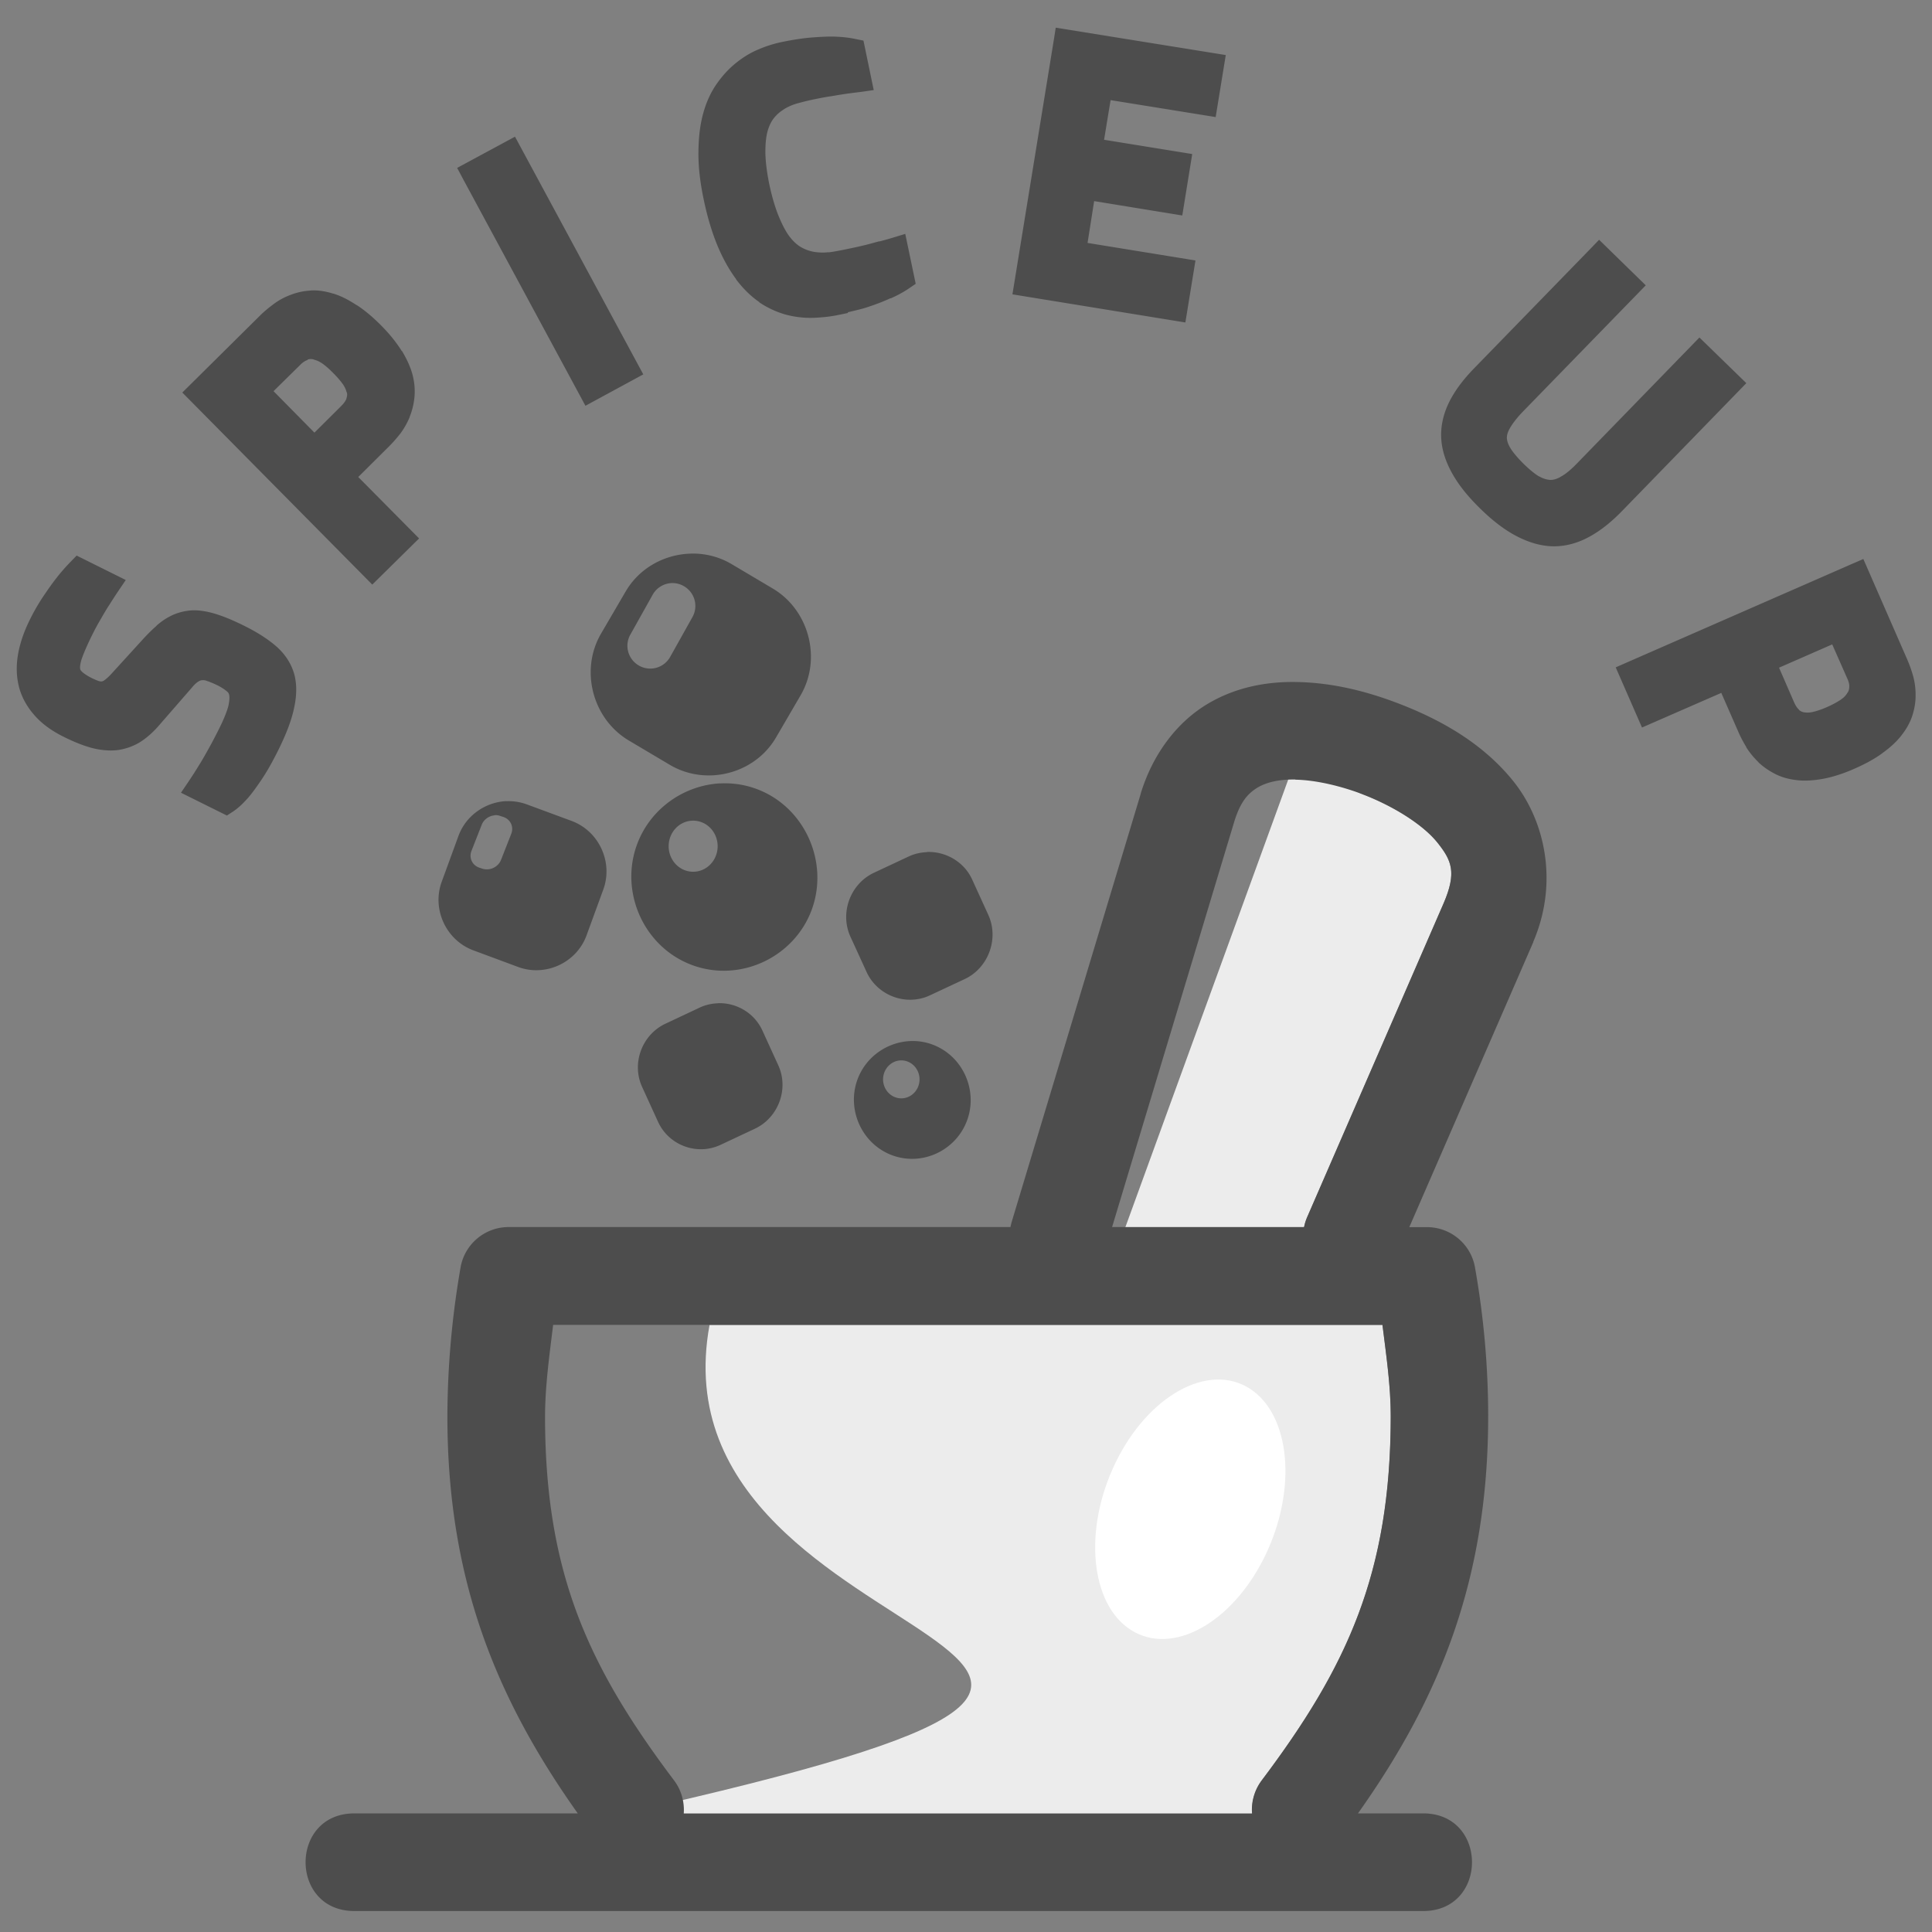 <?xml version="1.0" encoding="UTF-8" standalone="no"?>
<!-- Created with Inkscape (http://www.inkscape.org/) -->

<svg
   xmlns:dc="http://purl.org/dc/elements/1.1/"
   xmlns:cc="http://creativecommons.org/ns#"
   xmlns:rdf="http://www.w3.org/1999/02/22-rdf-syntax-ns#"
   xmlns:svg="http://www.w3.org/2000/svg"
   xmlns="http://www.w3.org/2000/svg"
   xmlns:sodipodi="http://sodipodi.sourceforge.net/DTD/sodipodi-0.dtd"
   xmlns:inkscape="http://www.inkscape.org/namespaces/inkscape"
   width="100"
   height="100"
   viewBox="0 0 26.458 26.458"
   version="1.1"
   id="svg8"
   inkscape:version="0.92.4 (5da689c313, 2019-01-14)"
   sodipodi:docname="spiceUp-3.svg">
  <rect x="0" y="0" width="26.458" height="26.458" fill="#808080" stroke="none"/>
  <defs
     id="defs2" />
  <sodipodi:namedview
     id="base"
     pagecolor="#ffffff"
     bordercolor="#666666"
     borderopacity="1.0"
     inkscape:pageopacity="0.0"
     inkscape:pageshadow="2"
     inkscape:zoom="2.93125"
     inkscape:cx="52.144514"
     inkscape:cy="41.718748"
     inkscape:document-units="px"
     inkscape:current-layer="layer1"
     showgrid="false"
     units="px"
     inkscape:window-width="1366"
     inkscape:window-height="745"
     inkscape:window-x="-8"
     inkscape:window-y="-8"
     inkscape:window-maximized="1"
     inkscape:snap-global="false" />
  <g
     inkscape:label="Layer 1"
     inkscape:groupmode="layer"
     id="layer1"
     transform="translate(0,-270.542)">
    <g
       id="g859"
       transform="matrix(1.143,0,0,1.143,-1.889,-38.585)"
       style="stroke-width:0.875">
      <path
         sodipodi:nodetypes="ccccccccccccccc"
         inkscape:connector-curvature="0"
         id="rect1229"
         d="m 17.16,279.593 -2.082,5.722 2.199,-0.159 c 0.008,-0.042 0.021,-0.084 0.039,-0.124 l 1.632,-3.754 c 0.16,-0.373 0.098,-0.516 -0.075,-0.732 -0.173,-0.216 -0.531,-0.437 -0.888,-0.574 -0.164,-0.063 -0.657,-0.349 -0.825,-0.38 z m -7.006,6.733 c -0.768,4.177 8.116,3.808 -1.029,5.855 h 7.53 c -0.01,-0.142 0.03,-0.283 0.115,-0.396 1.023,-1.357 1.545,-2.481 1.546,-4.364 -9.2e-5,-0.367 -0.054,-0.731 -0.099,-1.095 z"
         style="opacity:1;vector-effect:none;fill:#ececec;fill-opacity:1;stroke:none;stroke-width:0.263;stroke-linecap:round;stroke-linejoin:round;stroke-miterlimit:4;stroke-dasharray:none;stroke-dashoffset:0;stroke-opacity:1;paint-order:stroke fill markers" />
      <path
         inkscape:connector-curvature="0"
         id="path1080"
         d="m 14.302,270.784 -0.023,0.145 -0.496,3.05 2.072,0.337 0.121,-0.743 -1.293,-0.21 0.079,-0.501 1.056,0.172 0.119,-0.736 -1.056,-0.171 0.078,-0.475 1.259,0.203 0.121,-0.743 z m -2.636,0.107 v 5.7e-4 c -0.078,-0.003 -0.168,10e-4 -0.274,0.009 -0.111,0.008 -0.236,0.027 -0.376,0.056 -0.09,0.019 -0.181,0.047 -0.272,0.086 -0.095,0.039 -0.184,0.093 -0.268,0.16 -0.087,0.069 -0.165,0.153 -0.233,0.25 -0.072,0.101 -0.127,0.221 -0.164,0.354 -0.038,0.136 -0.056,0.288 -0.058,0.456 -0.003,0.17 0.017,0.358 0.06,0.566 0.044,0.214 0.1,0.402 0.166,0.562 0.065,0.157 0.14,0.291 0.225,0.406 v 0.003 c 0.084,0.111 0.176,0.202 0.278,0.272 v 0.003 c 0.098,0.066 0.202,0.114 0.309,0.145 0.106,0.029 0.215,0.043 0.324,0.041 0.105,-0.003 0.209,-0.013 0.311,-0.034 l 0.117,-0.024 v -0.009 c 0.088,-0.021 0.18,-0.041 0.252,-0.067 0.102,-0.034 0.188,-0.068 0.261,-0.102 v 0.003 c 0.083,-0.037 0.155,-0.076 0.218,-0.119 l 0.082,-0.056 -0.125,-0.598 -0.151,0.046 c -0.047,0.015 -0.101,0.029 -0.16,0.045 l 0.003,-0.003 c -0.05,0.013 -0.109,0.03 -0.181,0.048 -0.07,0.017 -0.15,0.034 -0.238,0.052 -0.065,0.013 -0.13,0.026 -0.197,0.034 l 0.004,-0.003 c -0.057,0.008 -0.114,0.005 -0.169,-0.003 -0.052,-0.009 -0.102,-0.025 -0.151,-0.052 -0.043,-0.023 -0.091,-0.062 -0.138,-0.121 -0.046,-0.057 -0.09,-0.139 -0.134,-0.244 -0.043,-0.102 -0.083,-0.233 -0.117,-0.393 -0.031,-0.152 -0.046,-0.281 -0.047,-0.384 v -0.003 c -1.05e-4,-0.105 0.009,-0.191 0.028,-0.255 0.02,-0.069 0.048,-0.12 0.078,-0.156 0.035,-0.042 0.071,-0.073 0.114,-0.099 l 0.003,-0.003 c 0.048,-0.029 0.097,-0.051 0.151,-0.067 0.064,-0.018 0.129,-0.034 0.194,-0.048 0.073,-0.015 0.143,-0.029 0.209,-0.039 h 0.003 c 0.069,-0.012 0.131,-0.022 0.184,-0.03 0.064,-0.009 0.123,-0.016 0.179,-0.023 l 0.155,-0.022 -0.123,-0.593 -0.095,-0.019 c -0.071,-0.015 -0.149,-0.025 -0.238,-0.028 z m -3.843,1.199 -0.693,0.374 0.069,0.13 1.468,2.72 0.693,-0.376 z m 12.989,1.235 -0.102,0.106 -1.399,1.438 c -0.127,0.131 -0.226,0.262 -0.294,0.398 -0.068,0.137 -0.103,0.282 -0.097,0.427 0.006,0.147 0.054,0.293 0.134,0.434 0.079,0.142 0.194,0.282 0.341,0.425 0.147,0.143 0.29,0.252 0.434,0.326 0.144,0.074 0.29,0.117 0.436,0.119 h 0.003 c 0.147,2.7e-4 0.291,-0.04 0.426,-0.114 0.133,-0.072 0.261,-0.174 0.388,-0.304 l 1.494,-1.537 -0.562,-0.547 -1.474,1.516 c -0.074,0.076 -0.139,0.127 -0.19,0.153 l -0.003,0.003 c -0.05,0.027 -0.089,0.036 -0.125,0.034 -0.039,-0.003 -0.081,-0.015 -0.13,-0.043 h -0.003 c -0.051,-0.032 -0.11,-0.08 -0.175,-0.143 -0.073,-0.071 -0.125,-0.134 -0.16,-0.186 l -0.001,-0.003 c -0.03,-0.047 -0.043,-0.087 -0.046,-0.123 -5.3e-5,-5.8e-4 3.9e-5,-10e-4 0,-0.003 -8.77e-4,-0.032 0.008,-0.068 0.035,-0.116 0.029,-0.052 0.08,-0.121 0.155,-0.199 l 1.474,-1.515 z m -15.435,0.608 v 5.7e-4 c -0.082,0.004 -0.162,0.021 -0.238,0.05 -0.074,0.027 -0.142,0.063 -0.205,0.11 -0.058,0.043 -0.114,0.088 -0.164,0.138 l -0.933,0.924 0.102,0.103 2.174,2.198 0.561,-0.553 -0.729,-0.736 0.36,-0.358 c 0.049,-0.048 0.095,-0.1 0.138,-0.155 l 0.003,-0.003 c 0.046,-0.061 0.084,-0.128 0.114,-0.199 v -0.003 c 0.03,-0.074 0.05,-0.154 0.058,-0.235 0.009,-0.089 0.001,-0.182 -0.023,-0.274 -0.026,-0.095 -0.069,-0.188 -0.127,-0.284 h -0.003 c -0.062,-0.1 -0.143,-0.201 -0.244,-0.303 -0.1,-0.101 -0.196,-0.182 -0.294,-0.246 h -0.003 c -0.094,-0.062 -0.186,-0.11 -0.279,-0.138 h -0.003 c -0.091,-0.028 -0.18,-0.042 -0.267,-0.037 z m -0.041,0.827 h 0.003 c 0.027,-0.008 0.048,-0.008 0.075,0 l 0.003,0.003 h 0.003 c 0.031,0.008 0.065,0.023 0.102,0.05 0.043,0.031 0.085,0.07 0.127,0.113 0.044,0.044 0.08,0.086 0.11,0.127 0.025,0.036 0.039,0.068 0.046,0.097 v 0.003 h 0.003 c 0.007,0.024 0.004,0.044 -0.004,0.071 v 0.003 c -0.005,0.017 -0.023,0.05 -0.064,0.091 l -0.32,0.318 -0.49,-0.497 0.32,-0.315 c 0.04,-0.04 0.071,-0.054 0.089,-0.058 z m 4.558,2.327 c -0.299,0.019 -0.586,0.179 -0.745,0.452 l -0.295,0.505 c -0.255,0.437 -0.103,1.021 0.332,1.28 l 0.492,0.292 c 0.435,0.258 1.017,0.11 1.272,-0.327 l 0.295,-0.506 c 0.255,-0.437 0.102,-1.021 -0.333,-1.279 l -0.492,-0.292 c -0.163,-0.097 -0.347,-0.137 -0.526,-0.125 z m -7.323,0.022 -0.074,0.076 c -0.053,0.055 -0.108,0.116 -0.163,0.186 v 5.6e-4 c -0.048,0.06 -0.099,0.132 -0.155,0.215 l -5.756e-4,5.7e-4 c -2.617e-4,3e-4 -2.748e-4,8.5e-4 -5.626e-4,10e-4 -0.059,0.087 -0.116,0.184 -0.17,0.294 -0.067,0.136 -0.114,0.271 -0.138,0.404 -0.024,0.134 -0.022,0.266 0.009,0.391 v 5.8e-4 5.6e-4 c 0.032,0.125 0.096,0.241 0.186,0.343 0.091,0.105 0.211,0.19 0.355,0.261 0.117,0.058 0.226,0.102 0.328,0.13 h 0.001 l 0.001,5.7e-4 c 0.103,0.027 0.203,0.037 0.299,0.028 h 5.625e-4 0.001 c 0.097,-0.012 0.19,-0.043 0.274,-0.093 l 0.001,-5.8e-4 5.757e-4,-5.7e-4 c 0.082,-0.051 0.158,-0.118 0.23,-0.201 l 0.407,-0.468 c 0.031,-0.036 0.056,-0.054 0.069,-0.061 l 0.001,-0.001 0.001,-10e-4 c 0.017,-0.009 0.032,-0.013 0.046,-0.013 0.017,-5.8e-4 0.034,8.6e-4 0.059,0.012 l 0.003,10e-4 0.003,5.8e-4 c 0.033,0.012 0.07,0.027 0.11,0.047 v -5.8e-4 c 0.05,0.025 0.087,0.05 0.115,0.073 l 0.001,0.001 0.001,10e-4 c 0.015,0.012 0.022,0.022 0.027,0.046 0.004,0.02 0.004,0.063 -0.01,0.126 -1.308e-4,5.7e-4 1.439e-4,5.5e-4 0,0.001 -0.016,0.061 -0.051,0.152 -0.107,0.265 -0.044,0.088 -0.087,0.171 -0.13,0.248 -0.043,0.077 -0.081,0.144 -0.117,0.201 l -5.756e-4,5.7e-4 -5.626e-4,10e-4 c -0.041,0.068 -0.081,0.129 -0.119,0.186 l -0.094,0.139 0.55,0.273 0.07,-0.045 c 0.059,-0.039 0.115,-0.09 0.173,-0.155 h 5.756e-4 c 0.052,-0.059 0.106,-0.133 0.167,-0.223 0.066,-0.097 0.134,-0.217 0.207,-0.364 0.095,-0.192 0.159,-0.359 0.189,-0.508 0.032,-0.149 0.034,-0.29 -0.005,-0.418 l -5.757e-4,-5.6e-4 v -5.8e-4 c -0.04,-0.126 -0.118,-0.237 -0.225,-0.326 -0.101,-0.085 -0.225,-0.162 -0.372,-0.235 -0.094,-0.046 -0.179,-0.084 -0.258,-0.113 h -5.888e-4 c -0.079,-0.029 -0.153,-0.05 -0.224,-0.061 H 4.091 c -0.072,-0.012 -0.143,-0.013 -0.211,-5.6e-4 h -0.001 c -0.064,0.011 -0.127,0.031 -0.185,0.061 -0.058,0.029 -0.114,0.068 -0.166,0.114 -5.626e-4,6e-4 -0.001,0.001 -0.001,0.003 -5.233e-4,5.9e-4 -0.001,5.6e-4 -0.001,0.001 -0.05,0.043 -0.1,0.093 -0.153,0.15 l -0.392,0.43 c -0.033,0.035 -0.062,0.059 -0.079,0.071 l -5.756e-4,5.8e-4 c -0.013,0.008 -0.023,0.012 -0.03,0.013 -0.008,5.8e-4 -0.019,-2.6e-4 -0.035,-0.005 h -6.018e-4 c -0.025,-0.009 -0.054,-0.021 -0.086,-0.037 -0.062,-0.031 -0.102,-0.061 -0.119,-0.079 -0.014,-0.015 -0.018,-0.022 -0.019,-0.043 -0.001,-0.022 0.005,-0.067 0.028,-0.129 0.025,-0.067 0.063,-0.155 0.116,-0.262 0.033,-0.067 0.068,-0.131 0.103,-0.191 l 0.001,-0.001 5.626e-4,-10e-4 c 0.036,-0.063 0.068,-0.118 0.099,-0.165 l 5.626e-4,-5.8e-4 5.756e-4,-10e-4 c 0.036,-0.057 0.071,-0.111 0.105,-0.162 l 0.094,-0.139 z m 21.407,0.041 -0.134,0.058 -2.833,1.24 0.315,0.721 0.95,-0.415 0.203,0.464 c 0.027,0.063 0.061,0.126 0.097,0.186 v 0.003 c 0.041,0.065 0.09,0.123 0.145,0.177 l 0.001,0.003 c 0.058,0.054 0.126,0.101 0.199,0.138 0.08,0.041 0.17,0.065 0.266,0.075 0.097,0.011 0.2,0.003 0.311,-0.017 0.116,-0.022 0.238,-0.061 0.37,-0.119 0.13,-0.057 0.243,-0.118 0.336,-0.186 l 0.003,-0.003 c 0.091,-0.065 0.167,-0.134 0.227,-0.211 0.059,-0.075 0.104,-0.154 0.131,-0.238 0.025,-0.077 0.039,-0.156 0.039,-0.235 v -0.003 c 0.001,-0.078 -0.008,-0.157 -0.029,-0.233 -0.019,-0.07 -0.043,-0.136 -0.071,-0.201 z m -14.237,0.29 c 0.035,0.004 0.07,0.015 0.103,0.034 0.132,0.074 0.179,0.24 0.105,0.372 l -0.267,0.477 c -0.074,0.132 -0.24,0.179 -0.372,0.105 -0.132,-0.074 -0.179,-0.24 -0.105,-0.372 l 0.267,-0.477 c 0.055,-0.099 0.163,-0.151 0.268,-0.139 z m 13.864,0.733 0.182,0.412 c 0.023,0.051 0.024,0.084 0.022,0.101 v 0.004 0.003 c -0.003,0.028 -0.01,0.047 -0.028,0.069 v 0.003 l -0.003,0.003 c -0.018,0.026 -0.044,0.051 -0.082,0.075 -0.044,0.028 -0.096,0.056 -0.151,0.08 -0.057,0.025 -0.108,0.043 -0.157,0.056 h -0.003 c -0.042,0.012 -0.076,0.013 -0.106,0.009 h -0.003 c -0.025,-0.003 -0.045,-0.011 -0.067,-0.028 v -0.003 c -0.014,-0.012 -0.039,-0.04 -0.062,-0.093 l -0.179,-0.412 z m -6.41,0.451 c -0.363,-0.008 -0.753,0.061 -1.103,0.28 -0.35,0.219 -0.629,0.591 -0.771,1.053 0,8.9e-4 0,0.001 0,0.003 l -1.548,5.136 c -0.005,0.019 -0.01,0.039 -0.014,0.058 H 7.747 c -0.284,-1.3e-4 -0.527,0.204 -0.576,0.483 -0.102,0.584 -0.156,1.182 -0.158,1.781 0,8.8e-4 0,10e-4 0,0.003 0,1.969 0.592,3.39 1.562,4.758 H 5.899 c -0.78,0 -0.78,1.17 0,1.17 H 18.704 c 0.78,0 0.78,-1.17 0,-1.17 H 17.923 c 0.97,-1.368 1.559,-2.789 1.56,-4.758 0,-0.602 -0.055,-1.201 -0.158,-1.783 -0.049,-0.28 -0.292,-0.483 -0.576,-0.483 h -0.211 l 1.485,-3.414 c 1.3e-5,-0.001 1.3e-5,-0.003 0,-0.004 0.305,-0.711 0.142,-1.45 -0.238,-1.924 -0.38,-0.473 -0.903,-0.751 -1.384,-0.935 -0.361,-0.138 -0.771,-0.246 -1.207,-0.254 z m -0.022,1.17 c 0.243,0.004 0.544,0.075 0.812,0.177 0.357,0.137 0.714,0.358 0.888,0.574 0.173,0.216 0.236,0.359 0.075,0.732 l -1.632,3.754 c -0.018,0.04 -0.03,0.081 -0.039,0.123 h -2.3 l 1.464,-4.858 c 0.074,-0.24 0.164,-0.335 0.27,-0.402 0.107,-0.067 0.259,-0.105 0.462,-0.102 z m -6.893,0.044 c -0.435,0.024 -0.839,0.305 -0.996,0.735 -0.209,0.573 0.086,1.229 0.661,1.442 0.575,0.213 1.224,-0.092 1.434,-0.665 0.209,-0.573 -0.087,-1.232 -0.662,-1.445 -0.144,-0.053 -0.292,-0.074 -0.437,-0.066 z m -2.564,0.213 c -0.248,0.013 -0.48,0.171 -0.57,0.416 l -0.201,0.55 c -0.12,0.328 0.052,0.701 0.38,0.822 l 0.536,0.199 c 0.327,0.121 0.699,-0.05 0.819,-0.378 l 0.201,-0.55 c 0.12,-0.328 -0.052,-0.701 -0.38,-0.822 L 7.965,280.09 c -0.082,-0.03 -0.166,-0.042 -0.249,-0.038 z m -0.138,0.169 c 0.022,-0.003 0.045,1.2e-4 0.067,0.008 l 0.034,0.011 c 0.089,0.027 0.133,0.118 0.099,0.204 l -0.122,0.311 c -0.034,0.086 -0.132,0.134 -0.221,0.107 l -0.034,-0.011 c -0.089,-0.027 -0.133,-0.118 -0.099,-0.204 l 0.122,-0.311 c 0.025,-0.065 0.088,-0.108 0.154,-0.114 z m 2.38,0.065 a 0.293,0.306 0 0 1 0.293,0.306 0.293,0.306 0 0 1 -0.293,0.306 0.293,0.306 0 0 1 -0.294,-0.306 0.293,0.306 0 0 1 0.294,-0.306 z m 2.802,0.377 c -0.074,0.003 -0.149,0.019 -0.22,0.052 l -0.416,0.195 c -0.284,0.133 -0.412,0.481 -0.282,0.766 l 0.193,0.422 c 0.13,0.285 0.475,0.414 0.759,0.281 l 0.417,-0.195 c 0.284,-0.133 0.413,-0.484 0.283,-0.769 l -0.193,-0.423 c -0.097,-0.214 -0.317,-0.338 -0.54,-0.331 z m -2.507,1.811 c -0.074,0.003 -0.148,0.019 -0.218,0.052 l -0.41,0.193 c -0.281,0.132 -0.408,0.475 -0.279,0.757 l 0.191,0.418 c 0.129,0.283 0.468,0.408 0.749,0.276 l 0.411,-0.193 c 0.281,-0.132 0.41,-0.476 0.281,-0.759 l -0.191,-0.418 c -0.097,-0.212 -0.313,-0.335 -0.534,-0.327 z m 2.298,0.453 c -0.273,0.015 -0.526,0.19 -0.625,0.461 -0.132,0.361 0.054,0.773 0.416,0.907 0.362,0.134 0.766,-0.058 0.898,-0.419 0.132,-0.361 -0.052,-0.772 -0.414,-0.907 -0.09,-0.034 -0.184,-0.047 -0.275,-0.042 z m -0.099,0.231 a 0.219,0.228 0 0 1 0.218,0.228 0.219,0.228 0 0 1 -0.218,0.227 0.219,0.228 0 0 1 -0.219,-0.227 0.219,0.228 0 0 1 0.219,-0.228 z m -4.172,3.169 h 9.936 c 0.045,0.364 0.099,0.728 0.099,1.094 -0.001,1.883 -0.524,3.006 -1.546,4.364 -0.085,0.114 -0.127,0.255 -0.115,0.397 H 9.845 c 0.01,-0.142 -0.03,-0.283 -0.116,-0.397 -1.022,-1.357 -1.545,-2.478 -1.546,-4.359 v -0.003 c 0.001,-0.369 0.053,-0.733 0.097,-1.097 z"
         style="color:#000000;font-style:normal;font-variant:normal;font-weight:normal;font-stretch:normal;font-size:medium;line-height:normal;font-family:sans-serif;font-variant-ligatures:normal;font-variant-position:normal;font-variant-caps:normal;font-variant-numeric:normal;font-variant-alternates:normal;font-feature-settings:normal;text-indent:0;text-align:start;text-decoration:none;text-decoration-line:none;text-decoration-style:solid;text-decoration-color:#000000;letter-spacing:normal;word-spacing:normal;text-transform:none;writing-mode:lr-tb;direction:ltr;text-orientation:mixed;dominant-baseline:auto;baseline-shift:baseline;text-anchor:start;white-space:normal;shape-padding:0;clip-rule:nonzero;display:inline;overflow:visible;visibility:visible;opacity:1;isolation:auto;mix-blend-mode:normal;color-interpolation:sRGB;color-interpolation-filters:linearRGB;solid-color:#000000;solid-opacity:1;vector-effect:none;fill:#4d4d4d;fill-opacity:1;fill-rule:nonzero;stroke:none;stroke-width:0.926;stroke-linecap:round;stroke-linejoin:round;stroke-miterlimit:4;stroke-dasharray:none;stroke-dashoffset:0;stroke-opacity:1;paint-order:stroke fill markers;color-rendering:auto;image-rendering:auto;shape-rendering:auto;text-rendering:auto;enable-background:accumulate" />
      <ellipse
         transform="matrix(0.883,0.47,-0.411,0.912,0,0)"
         ry="1.616"
         rx="1.049"
         cy="247.677"
         cx="133.306"
         id="path865"
         style="opacity:1;vector-effect:none;fill:#ffffff;fill-opacity:1;stroke:none;stroke-width:0.263;stroke-linecap:round;stroke-linejoin:round;stroke-miterlimit:4;stroke-dasharray:none;stroke-dashoffset:0;stroke-opacity:1;paint-order:stroke fill markers" />
    </g>
  </g>
</svg>
